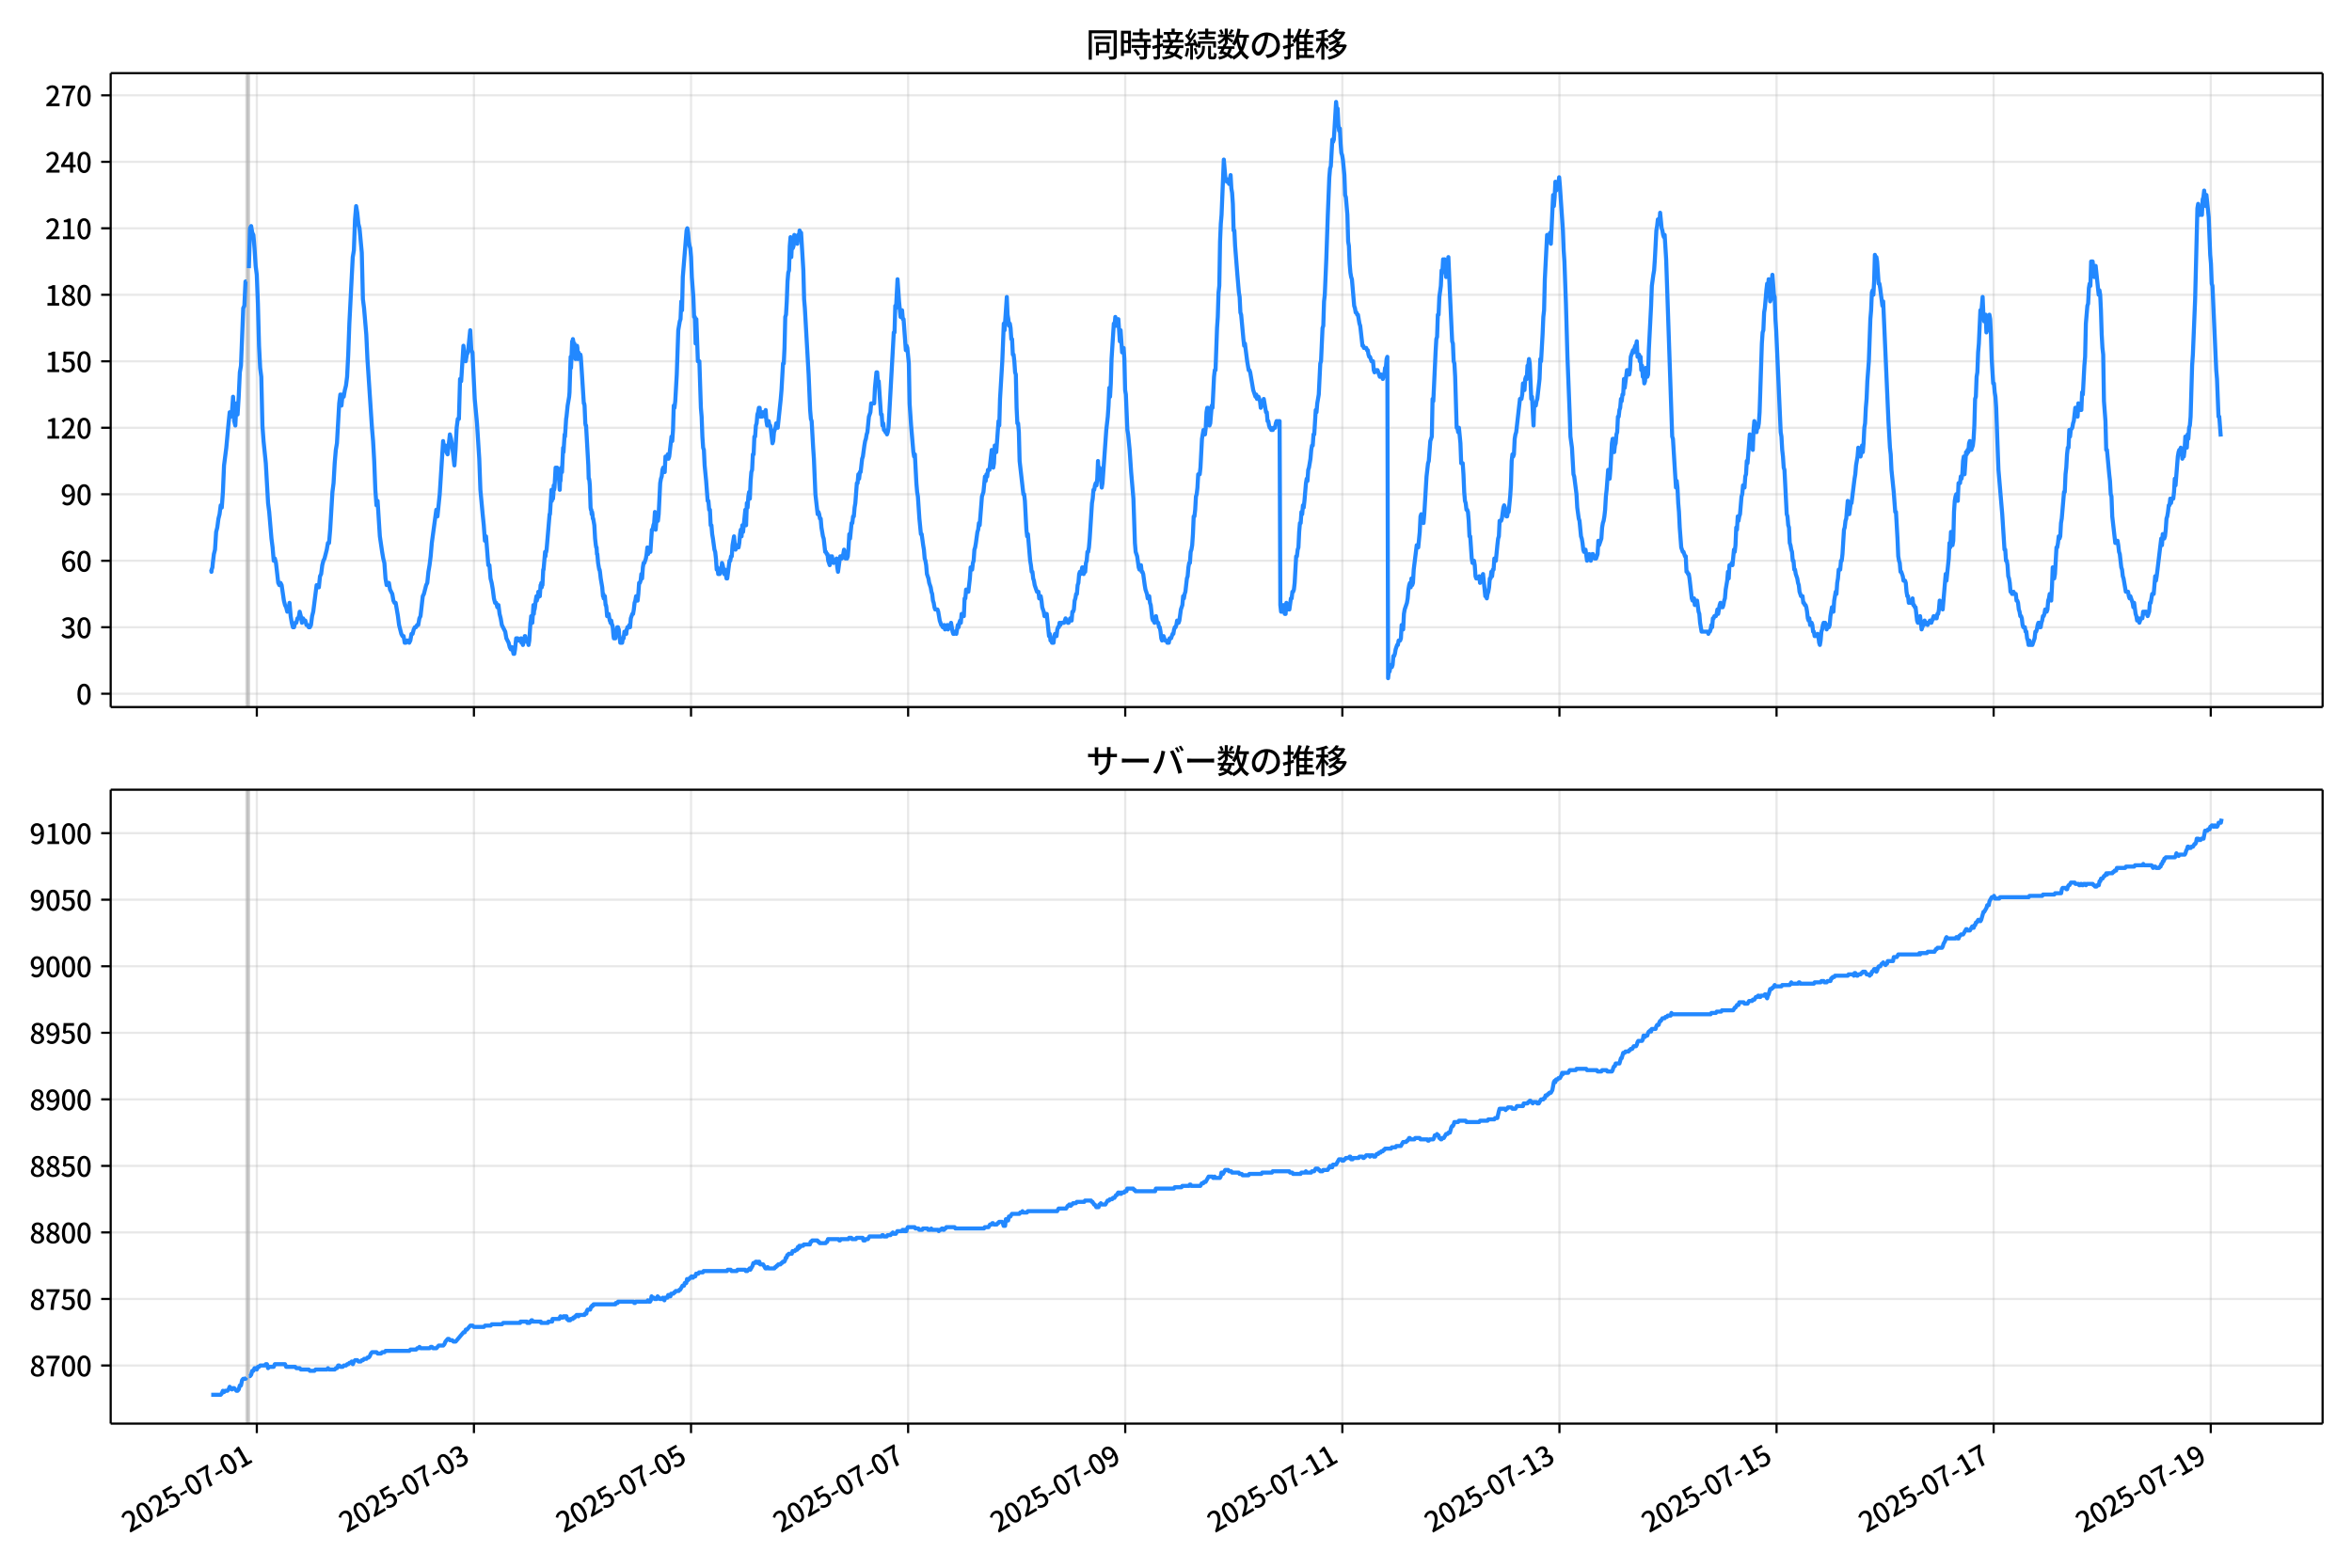 <!DOCTYPE svg  PUBLIC '-//W3C//DTD SVG 1.1//EN'  'http://www.w3.org/Graphics/SVG/1.1/DTD/svg11.dtd'>
<svg version="1.1" viewBox="0 0 864 576" xmlns="http://www.w3.org/2000/svg" xmlns:xlink="http://www.w3.org/1999/xlink">
 <defs>
  <style type="text/css">*{stroke-linejoin: round; stroke-linecap: butt}</style>
 </defs>
 <g id="aa">
  <g id="ab">
   <path d="m0 576h864v-576h-864z" fill="#fff"/>
  </g>
  <g id="ac">
   <g id="ad">
    <path d="m40.66 259.78h812.54v-232.9h-812.54z" fill="#fff"/>
   </g>
   <g id="ae">
    <path d="m90.605 259.78h.831v-232.9h-.831z" clip-path="url(#c)" fill="#808080" opacity=".3" stroke="#808080"/>
   </g>
   <g id="af">
    <g id="ag">
     <g id="ah">
      <path d="m94.343 259.78v-232.9" clip-path="url(#c)" fill="none" stroke="#b0b0b0" stroke-linecap="square" stroke-opacity=".3" stroke-width=".8"/>
     </g>
     <g id="ai">
      <defs>
       <path id="e" d="m0 0v3.5" stroke="#000" stroke-width=".8"/>
      </defs>
      <use x="94.343" y="259.778" stroke="#000000" stroke-width=".8" xlink:href="#e"/>
     </g>
    </g>
    <g id="aj">
     <g id="ak">
      <path d="m174.1 259.78v-232.9" clip-path="url(#c)" fill="none" stroke="#b0b0b0" stroke-linecap="square" stroke-opacity=".3" stroke-width=".8"/>
     </g>
     <g id="al">
      <use x="174.095" y="259.778" stroke="#000000" stroke-width=".8" xlink:href="#e"/>
     </g>
    </g>
    <g id="am">
     <g id="an">
      <path d="m253.85 259.78v-232.9" clip-path="url(#c)" fill="none" stroke="#b0b0b0" stroke-linecap="square" stroke-opacity=".3" stroke-width=".8"/>
     </g>
     <g id="ao">
      <use x="253.847" y="259.778" stroke="#000000" stroke-width=".8" xlink:href="#e"/>
     </g>
    </g>
    <g id="ap">
     <g id="aq">
      <path d="m333.6 259.78v-232.9" clip-path="url(#c)" fill="none" stroke="#b0b0b0" stroke-linecap="square" stroke-opacity=".3" stroke-width=".8"/>
     </g>
     <g id="ar">
      <use x="333.6" y="259.778" stroke="#000000" stroke-width=".8" xlink:href="#e"/>
     </g>
    </g>
    <g id="as">
     <g id="at">
      <path d="m413.35 259.78v-232.9" clip-path="url(#c)" fill="none" stroke="#b0b0b0" stroke-linecap="square" stroke-opacity=".3" stroke-width=".8"/>
     </g>
     <g id="au">
      <use x="413.352" y="259.778" stroke="#000000" stroke-width=".8" xlink:href="#e"/>
     </g>
    </g>
    <g id="av">
     <g id="aw">
      <path d="m493.1 259.78v-232.9" clip-path="url(#c)" fill="none" stroke="#b0b0b0" stroke-linecap="square" stroke-opacity=".3" stroke-width=".8"/>
     </g>
     <g id="ax">
      <use x="493.104" y="259.778" stroke="#000000" stroke-width=".8" xlink:href="#e"/>
     </g>
    </g>
    <g id="ay">
     <g id="az">
      <path d="m572.86 259.78v-232.9" clip-path="url(#c)" fill="none" stroke="#b0b0b0" stroke-linecap="square" stroke-opacity=".3" stroke-width=".8"/>
     </g>
     <g id="ba">
      <use x="572.856" y="259.778" stroke="#000000" stroke-width=".8" xlink:href="#e"/>
     </g>
    </g>
    <g id="bb">
     <g id="bc">
      <path d="m652.61 259.78v-232.9" clip-path="url(#c)" fill="none" stroke="#b0b0b0" stroke-linecap="square" stroke-opacity=".3" stroke-width=".8"/>
     </g>
     <g id="bd">
      <use x="652.608" y="259.778" stroke="#000000" stroke-width=".8" xlink:href="#e"/>
     </g>
    </g>
    <g id="be">
     <g id="bf">
      <path d="m732.36 259.78v-232.9" clip-path="url(#c)" fill="none" stroke="#b0b0b0" stroke-linecap="square" stroke-opacity=".3" stroke-width=".8"/>
     </g>
     <g id="bg">
      <use x="732.36" y="259.778" stroke="#000000" stroke-width=".8" xlink:href="#e"/>
     </g>
    </g>
    <g id="bh">
     <g id="bi">
      <path d="m812.11 259.78v-232.9" clip-path="url(#c)" fill="none" stroke="#b0b0b0" stroke-linecap="square" stroke-opacity=".3" stroke-width=".8"/>
     </g>
     <g id="bj">
      <use x="812.113" y="259.778" stroke="#000000" stroke-width=".8" xlink:href="#e"/>
     </g>
    </g>
   </g>
   <g id="bk">
    <g id="bl">
     <g id="bm">
      <path d="m40.66 254.89h812.54" clip-path="url(#c)" fill="none" stroke="#b0b0b0" stroke-linecap="square" stroke-opacity=".3" stroke-width=".8"/>
     </g>
     <g id="bn">
      <defs>
       <path id="g" d="m0 0h-3.5" stroke="#000" stroke-width=".8"/>
      </defs>
      <use x="40.66" y="254.892" stroke="#000000" stroke-width=".8" xlink:href="#g"/>
     </g>
     <g id="bo">
      <!-- 0 -->
      <g transform="translate(27.96 258.88) scale(.1 -.1)">
       <defs>
        <path id="a" transform="scale(.016)" d="m1830-90q-460 0-806 275-346 276-535 823-188 547-188 1366 0 820 188 1357 189 538 535 803 346 266 806 266 461 0 800-269 340-269 528-803 189-534 189-1354 0-819-189-1366-188-547-528-823-339-275-800-275zm0 589q237 0 422 185 186 186 288 599 103 413 103 1091 0 679-103 1082-102 403-288 582-185 180-422 180-236 0-422-180-186-179-292-582-105-403-105-1082 0-678 105-1091 106-413 292-599 186-185 422-185z"/>
       </defs>
       <use xlink:href="#a"/>
      </g>
     </g>
    </g>
    <g id="bp">
     <g id="bq">
      <path d="m40.66 230.46h812.54" clip-path="url(#c)" fill="none" stroke="#b0b0b0" stroke-linecap="square" stroke-opacity=".3" stroke-width=".8"/>
     </g>
     <g id="br">
      <use x="40.66" y="230.462" stroke="#000000" stroke-width=".8" xlink:href="#g"/>
     </g>
     <g id="bs">
      <!-- 30 -->
      <g transform="translate(22.26 234.45) scale(.1 -.1)">
       <defs>
        <path id="m" transform="scale(.016)" d="m1715-90q-371 0-656 90t-503 240q-217 150-377 323l359 474q211-205 479-359 269-153 634-153 269 0 467 92 199 93 311 266t112 423q0 256-125 451t-429 300q-304 106-835 106v551q467 0 732 105 266 106 384 291 119 186 119 423 0 307-192 489-192 183-531 183-269 0-503-119-233-118-438-316l-384 460q282 256 614 413 333 157 737 157 422 0 748-144 327-144 512-413 186-269 186-659 0-403-221-685-221-281-592-422v-26q269-70 490-227t349-400 128-557q0-422-215-726-214-304-573-468-358-163-787-163z"/>
       </defs>
       <use xlink:href="#m"/>
       <use transform="translate(57)" xlink:href="#a"/>
      </g>
     </g>
    </g>
    <g id="bt">
     <g id="bu">
      <path d="m40.66 206.03h812.54" clip-path="url(#c)" fill="none" stroke="#b0b0b0" stroke-linecap="square" stroke-opacity=".3" stroke-width=".8"/>
     </g>
     <g id="bv">
      <use x="40.66" y="206.032" stroke="#000000" stroke-width=".8" xlink:href="#g"/>
     </g>
     <g id="bw">
      <!-- 60 -->
      <g transform="translate(22.26 210.02) scale(.1 -.1)">
       <defs>
        <path id="w" transform="scale(.016)" d="m1971-90q-339 0-634 144-294 144-518 435-224 292-352 733-128 442-128 1044 0 678 147 1161 148 483 397 784 250 301 570 445t665 144q397 0 688-147 292-147 490-359l-403-448q-128 154-327 253-198 99-409 99-307 0-567-182-259-182-413-605-153-422-153-1145 0-608 115-1002t326-589q212-195 493-195 212 0 375 121 163 122 259 343t96 522q0 300-90 511-89 212-259 320-169 109-419 109-211 0-451-134t-458-461l-25 538q134 192 313 323t374 201q196 71 375 71 397 0 694-163 298-163 467-490 170-326 170-825 0-468-195-817-195-348-512-544-317-195-701-195z"/>
       </defs>
       <use xlink:href="#w"/>
       <use transform="translate(57)" xlink:href="#a"/>
      </g>
     </g>
    </g>
    <g id="bx">
     <g id="by">
      <path d="m40.66 181.6h812.54" clip-path="url(#c)" fill="none" stroke="#b0b0b0" stroke-linecap="square" stroke-opacity=".3" stroke-width=".8"/>
     </g>
     <g id="bz">
      <use x="40.66" y="181.602" stroke="#000000" stroke-width=".8" xlink:href="#g"/>
     </g>
     <g id="ca">
      <!-- 90 -->
      <g transform="translate(22.26 185.59) scale(.1 -.1)">
       <defs>
        <path id="l" transform="scale(.016)" d="m1562-90q-410 0-708 150-297 151-502 356l403 461q141-160 346-256t422-96q224 0 425 102 202 103 352 333 151 230 237 614 87 384 87 941 0 589-115 970t-323 563-496 182q-205 0-372-118-166-118-262-336t-96-525q0-301 86-512 87-211 259-323 173-112 417-112 224 0 460 141 237 141 448 461l32-544q-134-180-313-314t-371-208-384-74q-391 0-689 166-297 167-467 496-169 330-169 823 0 467 195 816t515 541 698 192q339 0 636-138 298-137 519-419 221-281 349-710t128-1018q0-691-141-1187t-391-807q-249-310-563-461-313-150-652-150z"/>
       </defs>
       <use xlink:href="#l"/>
       <use transform="translate(57)" xlink:href="#a"/>
      </g>
     </g>
    </g>
    <g id="cb">
     <g id="cc">
      <path d="m40.66 157.17h812.54" clip-path="url(#c)" fill="none" stroke="#b0b0b0" stroke-linecap="square" stroke-opacity=".3" stroke-width=".8"/>
     </g>
     <g id="cd">
      <use x="40.66" y="157.172" stroke="#000000" stroke-width=".8" xlink:href="#g"/>
     </g>
     <g id="ce">
      <!-- 120 -->
      <g transform="translate(16.56 161.16) scale(.1 -.1)">
       <defs>
        <path id="j" transform="scale(.016)" d="m544 0v608h1037v3277h-845v467q333 58 579 147 247 90 451 218h557v-4109h915v-608h-2694z"/>
        <path id="b" transform="scale(.016)" d="m282 0v429q697 621 1164 1136 468 515 701 956 234 442 234 826 0 256-87 451-86 196-262 301-176 106-445 106-275 0-506-151-230-150-422-368l-416 410q301 333 637 518 336 186 803 186 429 0 749-176t496-493 176-745q0-455-224-919t-615-935q-390-470-889-950 186 20 394 36t374 16h1184v-634h-3046z"/>
       </defs>
       <use xlink:href="#j"/>
       <use transform="translate(57)" xlink:href="#b"/>
       <use transform="translate(114)" xlink:href="#a"/>
      </g>
     </g>
    </g>
    <g id="cf">
     <g id="cg">
      <path d="m40.66 132.74h812.54" clip-path="url(#c)" fill="none" stroke="#b0b0b0" stroke-linecap="square" stroke-opacity=".3" stroke-width=".8"/>
     </g>
     <g id="ch">
      <use x="40.66" y="132.743" stroke="#000000" stroke-width=".8" xlink:href="#g"/>
     </g>
     <g id="ci">
      <!-- 150 -->
      <g transform="translate(16.56 136.73) scale(.1 -.1)">
       <defs>
        <path id="h" transform="scale(.016)" d="m1715-90q-365 0-653 90t-506 237q-217 147-383 307l352 480q134-134 294-246t361-183q202-70 452-70 262 0 473 118 212 119 333 346 122 227 122 541 0 460-247 716-246 256-649 256-224 0-384-64t-365-198l-365 237 141 2240h2387v-627h-1747l-109-1204q154 77 307 118 154 42 340 42 397 0 723-160t518-490q192-329 192-847 0-519-224-887t-586-560q-361-192-777-192z"/>
       </defs>
       <use xlink:href="#j"/>
       <use transform="translate(57)" xlink:href="#h"/>
       <use transform="translate(114)" xlink:href="#a"/>
      </g>
     </g>
    </g>
    <g id="cj">
     <g id="ck">
      <path d="m40.66 108.31h812.54" clip-path="url(#c)" fill="none" stroke="#b0b0b0" stroke-linecap="square" stroke-opacity=".3" stroke-width=".8"/>
     </g>
     <g id="cl">
      <use x="40.66" y="108.313" stroke="#000000" stroke-width=".8" xlink:href="#g"/>
     </g>
     <g id="cm">
      <!-- 180 -->
      <g transform="translate(16.56 112.3) scale(.1 -.1)">
       <defs>
        <path id="k" transform="scale(.016)" d="m1830-90q-441 0-787 163-345 164-547 448-202 285-202 650 0 314 122 557t314 419 403 291v32q-256 186-442 458-185 272-185 643 0 365 176 640t480 425q304 151 694 151 410 0 704-160t457-439q164-278 164-649 0-237-96-448t-234-381q-137-169-291-278v-32q218-115 397-285 179-169 288-406t109-557q0-346-189-628-189-281-532-448-342-166-803-166zm314 2708q205 198 310 419 106 221 106 464 0 211-83 384t-247 272q-163 99-393 99-288 0-480-183-192-182-192-502 0-256 134-429 135-172 359-294t486-230zm-294-2170q236 0 418 89 183 90 285 253 103 164 103 388 0 211-90 367-89 157-246 272-157 116-368 215t-454 195q-244-173-398-426-153-252-153-553 0-237 118-416 119-179 324-282 205-102 461-102z"/>
       </defs>
       <use xlink:href="#j"/>
       <use transform="translate(57)" xlink:href="#k"/>
       <use transform="translate(114)" xlink:href="#a"/>
      </g>
     </g>
    </g>
    <g id="cn">
     <g id="co">
      <path d="m40.66 83.883h812.54" clip-path="url(#c)" fill="none" stroke="#b0b0b0" stroke-linecap="square" stroke-opacity=".3" stroke-width=".8"/>
     </g>
     <g id="cp">
      <use x="40.66" y="83.883" stroke="#000000" stroke-width=".8" xlink:href="#g"/>
     </g>
     <g id="cq">
      <!-- 210 -->
      <g transform="translate(16.56 87.868) scale(.1 -.1)">
       <use xlink:href="#b"/>
       <use transform="translate(57)" xlink:href="#j"/>
       <use transform="translate(114)" xlink:href="#a"/>
      </g>
     </g>
    </g>
    <g id="cr">
     <g id="cs">
      <path d="m40.66 59.453h812.54" clip-path="url(#c)" fill="none" stroke="#b0b0b0" stroke-linecap="square" stroke-opacity=".3" stroke-width=".8"/>
     </g>
     <g id="ct">
      <use x="40.66" y="59.453" stroke="#000000" stroke-width=".8" xlink:href="#g"/>
     </g>
     <g id="cu">
      <!-- 240 -->
      <g transform="translate(16.56 63.438) scale(.1 -.1)">
       <defs>
        <path id="x" transform="scale(.016)" d="m2170 0v3072q0 192 12 457 13 266 20 458h-26q-90-179-183-365-92-185-195-364l-921-1415h2579v-576h-3328v493l1875 2957h858v-4717h-691z"/>
       </defs>
       <use xlink:href="#b"/>
       <use transform="translate(57)" xlink:href="#x"/>
       <use transform="translate(114)" xlink:href="#a"/>
      </g>
     </g>
    </g>
    <g id="cv">
     <g id="cw">
      <path d="m40.66 35.023h812.54" clip-path="url(#c)" fill="none" stroke="#b0b0b0" stroke-linecap="square" stroke-opacity=".3" stroke-width=".8"/>
     </g>
     <g id="cx">
      <use x="40.66" y="35.023" stroke="#000000" stroke-width=".8" xlink:href="#g"/>
     </g>
     <g id="cy">
      <!-- 270 -->
      <g transform="translate(16.56 39.008) scale(.1 -.1)">
       <defs>
        <path id="i" transform="scale(.016)" d="m1235 0q32 646 109 1187t224 1024 384 941 576 938h-2208v627h3027v-455q-409-512-665-989-256-476-397-969t-205-1053-90-1251h-755z"/>
       </defs>
       <use xlink:href="#b"/>
       <use transform="translate(57)" xlink:href="#i"/>
       <use transform="translate(114)" xlink:href="#a"/>
      </g>
     </g>
    </g>
   </g>
   <g id="cz">
    <path d="m77.594 209.29.079.814.07-.814.288-.814.147-1.629.392-3.257.414-1.629.417-6.515.414-1.629.431-3.257.414-1.629.416-3.257.391.814.415-5.7.415-9.772.831-6.515.831-8.958.415-4.072.415 1.629.415-1.629.415-5.7.415 8.958.415 1.629.415-8.143.415 4.072.415-6.515.415-8.958.415-2.443.831-21.173.415-.814.415-8.958h.415m.831-4.886.415-14.658.415-.814.415 2.443.415.814.415 4.886.415 6.515.415 3.257.415 10.586.415 15.472.415 8.143.415 3.257.415 17.915.415 5.7.831 8.143.831 14.658.415 3.257.831 9.772.415 3.257.415 4.886.415-.814.415 1.629.831 7.329.415.814.415-.814.415.814.831 5.7.415 1.629.415.814.415 1.629.415-.814.415-2.443.415 4.886.415 2.443.415 1.629h.415l.415-1.629h.415l.415-1.629h.415l.415-2.443.415 1.629.415 2.443.415-1.629.415.814h.415l.415 1.629h.415l.415.814h.415l.415-.814.415-3.257.415-1.629 1.246-9.772.415.814h.415l.415-4.072.415-.814.415-3.257.415-1.629.415-.814.831-3.257.415-2.443h.415l.415-4.886.831-13.844.415-3.257.415-7.329.415-4.886.415-2.443.831-14.658.415-3.257.415 4.072.415-4.072.415.814.415-2.443.415-1.629.415-3.257.415-8.143.415-11.401 1.246-24.43.415-2.443.415-11.401.415-4.886.415 2.443.415 4.072.415 1.629.831 8.958.415 17.101.415 3.257.831 9.772.415 8.958 1.661 25.244.415 4.886.415 7.329.415 10.586.415 5.7.415-1.629.831 13.029.831 5.7.415 2.443.415 1.629.415 5.7.415 2.443.415-.814h.415l.415 2.443.831 1.629.415 2.443.415.814h.415l.831 4.886.415 3.257.831 3.257.415.814h.415l.415 2.443h.415l.415-.814h.415l.415.814.415-.814.415-2.443h.415l.415-1.629.415-.814h.415l.415-.814h.415l.415-2.443.415-.814.831-7.329.415-.814.831-3.257.415-.814.415-4.072.415-2.443.415-3.257.415-4.886 1.661-12.215.415 2.443.831-8.143 1.246-19.544.415 3.257.415-1.629.415 2.443.415.814.831-7.329.415 1.629.415 2.443.831 7.329.415-5.7.415-8.143.415-3.257h.415l.415-14.658.415.814.831-13.029.415 4.072.415 1.629.415-2.443.415-.814.831-8.143.415 7.329.415.814.831 17.101.831 8.958.831 13.029.415 11.401.831 8.958.415 4.072.415 5.7.415-1.629.831 10.586h.415l.415 4.886.415 1.629.415 2.443.415 3.257.415 1.629h.415l.415 1.629.415-.814.415 3.257.415 1.629.415 2.443 1.246 2.443.415 2.443.831 1.629.415 1.629.415.814.415-.814.554 2.443h.277l.277-1.629.415-4.072h.277l.138.814.138-.814.138.814h.969l.138-.814.138 1.629h.138l.138-.814.277 1.629.138-.814h.138l.138-1.629.138.814.138-1.629h.138l.277 1.629h.554l.138.814h.138l.138.814.277-1.629.415-6.515.138-.814.138-1.629h.277l.138 2.443.415-6.515.138 3.257.138-1.629h.138l.138-.814.277-2.443.277-1.629.138 1.629.138-.814h.138l.138-.814.138-1.629h.277l.138 1.629h.138l.277-4.072h.138l.138-.814.138 1.629.138-1.629.138.814.277-5.7h.138l.554-6.515.138 1.629.138-1.629h.138l.138-.814 1.108-13.029h.138l.554-8.958.138 4.072.138-2.443h.138l.138 1.629.138-1.629.138-3.257.138 1.629.138-.814.415-7.329.277 1.629.138-1.629h.138l.138.814.138 2.443h.138l.138.814h.138l.277 4.072.138-4.072.138.814.277-4.886.277 1.629.415-8.958.138 1.629.415-6.515.138.814.415-6.515.138-.814.415-4.072.554-3.257.138-1.629.277-8.958.138-4.072.138 4.072.415-9.772.138.814.138-1.629.415 2.443.138-.814.415 5.7.138-4.886.277 2.443.138-2.443.138.814.138 4.072.277-2.443.138.814h.554l.138.814.277 4.072.831 13.029h.138l.138.814.277 6.515.138.814h.138l.831 14.658.138 4.886h.138l.138.814.138 1.629.277 8.143.138.814h.138l.138 1.629.138-.814.138.814.138 1.629h.138l.415 2.443.277 4.886.277 2.443.138.814h.138l.138 2.443h.138l.277 3.257.415 2.443h.138l.138.814.277 2.443.554 3.257.277 3.257.138-.814.138 1.629.138-.814h.277l.277 3.257h.138l.138.814.277 3.257h.277l.138-.814h.138l.415 2.443h.138l.138.814.138-.814h.138l.277 1.629h.138l.138.814.277 3.257.138.814h.277l.138-.814.138.814.277-2.443h.138l.277-1.629.138.814.138-.814.138.814h.138l.138 2.443h.138l.277 2.443h.692l.277-1.629h.277l.277-2.443h.277l.138.814h.277l.138-1.629h.138l.138-.814h.415l.277-.814.277.814.277-3.257.554-1.629h.277l.277-1.629.277-2.443.277-.814.277-1.629.554 1.629.277-2.443.277-4.072h.277l.277-.814.277-2.443.277 1.629.277-4.072.277-1.629h.277l.554-1.629.277-1.629.277-2.443.277 2.443.277-1.629.277.814h.277l.554-8.143h.277l.277-1.629.277-.814.277-4.072.277 6.515.277-3.257h.554l.277-2.443.554-11.401.277-1.629.277-.814.277-2.443.277-.814.554 1.629.277-5.7.277.814h.277l.277-1.629.277 1.629.277-.814.831-7.329.277 1.629.277-4.072.277-8.958.277.814.277-2.443.554-9.772.554-16.287.554-3.257.277-.814.277-6.515.277 3.257.277-12.215 1.385-17.101.277-.814.277 1.629.277 3.257.277 1.629.277.814.277 3.257.277 7.329.554 7.329.277 7.329h.277l.277 9.772.277-8.958.554 15.472h.554l.554 17.101.277 3.257.277 7.329.277 4.072.277.814.277 5.7.554 5.7.554 7.329h.277l.277 3.257h.277l.277 5.7h.277l.277 3.257.277 1.629.554 4.072.277.814.277 2.443.277 4.072.277-.814.277 2.443h.554l.277-.814h.277l.277-3.257.277.814.554 3.257.277-1.629.554 3.257h.277l.831-6.515h.277l.277-1.629h.277l.277-4.072.554-3.257.277 3.257.277 1.629.554-1.629h.277l.277.814.277-1.629.277-3.257.277-1.629.277 2.443.277-4.072.277 2.443.831-8.143.277 5.7.277-8.143.277 1.629.277-4.072.277-1.629.277 2.443.277-6.515.277-3.257.277-.814.277-5.7h.277l.277-6.515h.277l.277-4.072.277-.814.277-3.257.277-.814.277-1.629h.277l.277 3.257.277-1.629.277 1.629.277-1.629h.554l.277 1.629.277-2.443.277 4.072.277 1.629h.277l.277-1.629.277 1.629h.277l.277 1.629.554 4.886.277-.814.277-3.257.554-1.629.277-1.629.554 1.629 1.108-10.586.277-3.257.554-9.772h.277l.277-5.7.277-11.401.277-.814.277-4.886.277-7.329.277-3.257.277-.814.277-8.958.277-3.257.277 7.329.277-5.7.277 2.443.277-.814.277-4.072.277 2.443.554-1.629.277 2.443.277-3.257.277 1.629.277-3.257.277.814h.277l.831 13.844.277 10.586.277 3.257 1.385 24.43.554 13.029.277 3.257.277.814.554 9.772.277 4.072.554 13.029.831 7.329.277-.814.277.814.277 1.629h.277l.277 3.257.554 3.257.277.814.554 4.886h.277l.277.814h.277l.277 2.443.554 1.629.277-3.257.277.814.277-.814.277 1.629.277.814.277-.814h.554l.277-.814.277 3.257.277 1.629.554-4.072.277-1.629h.277l.277.814.554-1.629.277-1.629.554 3.257.277-1.629.277 1.629.277-.814.277-3.257.277-4.886.277 1.629.554-5.7h.277l.277-2.443h.277l.277-3.257.277-1.629.554-7.329h.277l.277-3.257.277 1.629.277-2.443h.277l.554-4.886.277-.814.554-4.072.277-1.629.277-.814.277-1.629.277-.814.554-5.7.554-1.629.277-3.257h1.108l.277-5.7.554-5.7h.277l.277 4.072.277-.814.831 12.215h.277l.277 4.072.277-.814.277 2.443h.277l.277.814h.277l.277.814.277-.814.277-1.629 1.938-35.016h.277l.277-9.772.277.814.554-10.586.554 8.143.554 5.7.277-.814.277-1.629.277 3.257h.277l.831 11.401.277-1.629.277.814.554 5.7.277 14.658.554 8.143.831 9.772.277 1.629.277-.814.554 10.586.277 3.257.277 1.629.554 8.143.554 5.7h.277l.554 4.072.277 1.629.277 3.257.277.814.277 1.629.277 3.257.554 1.629.277 1.629.554 1.629.277 1.629.277.814.277 2.443.277.814.277 1.629.277.814h.831l.277.814.554 3.257.554 1.629h.277l.277.814h.277l.277-.814.277 1.629.277-.814h.277l.277-.814.277 1.629.554-1.629.277.814.277-1.629.554 3.257.277.814h.277l.277-.814h.277l.277.814.554-3.257.277.814.277-1.629.277-.814.277.814.277-3.257.277.814h.554l.277-6.515h.277l.277-3.257.277.814h.554l.554-4.886.277-4.072h.277l.277.814.277-2.443.277-.814.277-4.072.277-.814.277-1.629.554-4.072.277-.814.277-2.443.277.814.831-10.586.554-1.629.554-5.7.277 1.629.277-2.443.277.814.277-2.443h.554l.831-7.329.277 2.443.277 4.072.277-1.629.277-6.515.277 2.443h.277l.831-11.401.277 1.629.277-9.772.831-13.844.554-13.844.277 2.443.831-12.215.277 6.515.277 1.629.277 2.443.277-.814.277 1.629.277 4.072h.277l.277 5.7h.277l.277 2.443.277 4.072.277.814.277 12.215.277 5.7h.277l.277 3.257.277 10.586 1.385 12.215h.277l.277 2.443.554 10.586.277 2.443.277-.814.831 9.772.277 1.629.277 2.443h.277l.277 2.443.277.814.277 1.629.831 2.443h.554l.277 2.443.277-.814h.277l.277 1.629.277 2.443.554 1.629.277 1.629h.277l.277-.814h.277l.831 8.143.277-.814.277 2.443h.277l.277.814h.554l.277-2.443.277-.814.277.814h.277l.277-2.443.277-.814h.277l.277-1.629.277.814.277-.814h1.108l.554-1.629.277.814h.277l.277.814h.277l.554-1.629h.277l.277.814.277-3.257h.277l.277-.814.277-3.257.277-.814.277-1.629h.277l.277-3.257.277-.814.277-3.257.277-.814.277.814.277-.814.277-1.629h.277l.277 2.443.277-1.629.277.814.277-3.257.277-.814.277-3.257h.277l.277-1.629.277-3.257.831-13.029.277-1.629.277-3.257h.277l.277-1.629.277-.814.277.814.277-2.443.277-6.515.277 4.886.277-2.443.277 1.629.554 5.7.277-1.629 1.385-19.544.554-4.886.277-4.072.277-6.515.277 3.257.277-4.886.277-8.958.831-13.029.277.814.277-3.257.277 3.257.277-2.443.277.814.277-.814.554 8.143.277-4.072.554 8.143.277-1.629h.277l.277 4.072.277 11.401.277 1.629.554 13.029.277 1.629.554 5.7.554 8.143.831 9.772.554 16.287.277 3.257.554 1.629.554 4.072.277.814h.277l.277-1.629.277 2.443h.277l.277.814.554 4.072.277 1.629.554 1.629.277 1.629h.277l.277-.814.277 2.443.277.814.554 4.886.277.814.277-.814.277 1.629.277-1.629.277-.814.277 1.629.277.814h.277l.277 1.629h.277l.277 1.629.277 2.443.277.814.554-1.629.554 1.629h.554l.277.814h.554l.277-1.629h.554l.554-1.629h.277l.277-1.629.277-.814h.277l.277-.814.277-1.629h.277l.277.814.277-.814.554-4.072.554-1.629.277-3.257.277.814.277-1.629.277-.814.554-4.886.277-.814.277-3.257.277-1.629h.277l.277-4.072.277-.814.277-1.629.277-4.072.277-6.515h.277l.277-2.443.277-4.886.277-.814.277-2.443.277-4.886h.554l.277-2.443.554-10.586.554-3.257h.277l.277 1.629.277-2.443.277-5.7.277-1.629h.277l.554 6.515.277-.814.554-6.515.277.814.554-11.401.277-2.443h.277l.554-15.472.277-4.072.277-8.958.277-2.443.277-16.287.277-6.515.277-3.257.831-20.358.554 6.515.554 1.629.277-.814h.277l.277 1.629.554-3.257.277 4.886.277 1.629.277 4.072.277 9.772h.277l.277 5.7.831 10.586.554 6.515.277 1.629.277 5.7.277.814.831 8.958.277 2.443.277-.814.831 6.515.554 3.257h.277l.277.814 1.108 6.515.831 2.443.277-.814.277 1.629.277-.814h.277l.554 1.629.277 2.443.277-1.629.277.814.277-.814.277-1.629.831 4.886h.277l.277 3.257h.277l.277 1.629.277.814h.277l.277.814h.554l.277-.814h.554l.277-1.629.277-.814h.277l.277.814.277-.814h.277l.277 67.589.277 2.443h.277l.277-1.629.277-.814.277 2.443.277.814h.277l.277-4.072.277.814.277 1.629.277-.814.277.814.554-4.072h.277l.277-2.443h.277l.277-.814.277-2.443.554-9.772h.277l.277-2.443.277-.814.277-5.7.277-3.257h.277l.277-4.072.277.814.277-3.257.277.814.277-2.443.554-6.515.277-1.629.277.814.277-4.072.277-.814.554-3.257.277-3.257.277-1.629h.277l.277-4.072h.277l.554-8.958.277.814.277-3.257.554-3.257.554-11.401.277-.814.554-12.215.277-.814.277-8.958.277-2.443.554-13.029.554-16.287.554-13.844.277-3.257.277-.814.554-9.772.277.814.277-.814.831-13.844.277 3.257.277-.814.277 5.7.277 2.443.277-.814.277 5.7.277 3.257.277.814.277 1.629.554 5.7.277 7.329.277.814.554 6.515.277 9.772.277 1.629.277 6.515.277 3.257.277 1.629.277.814.554 6.515.277 3.257.277.814.277 1.629h.277l.277.814h.277l.554 3.257.277.814.831 7.329h.277l.277.814h.831l.277.814h.277l.277 1.629.277.814h.277l.554 1.629h.554l.277 3.257.277.814.277-.814h.831l.831 2.443.277-.814h.277l.554 1.629.554-1.629.277-2.443h.277l.277-3.257.277-.814.277 118.08.277-2.443h.277l.277-1.629.277-.814.277.814.277-.814.277-3.257h.277l.277-.814.277-1.629.554-1.629h.277l.277-1.629h.554l.277-.814.277-4.886h.277l.277 1.629.277-5.7.277-1.629.831-2.443.277-1.629.277-3.257.277-1.629.277-.814.277 1.629.277-3.257.277 2.443.277-.814.277-4.886 1.108-8.958h.277l.277.814.554-5.7.277-5.7.277-.814.277 2.443.277-.814.277 1.629.277-3.257.831-13.844.554-4.886.277-.814.554-7.329.554-1.629.277-13.844.277.814.831-17.915.277-4.886.277-.814.277-8.143h.277l.277-6.515.554-4.072.277-5.7.277.814.277-4.886.277.814.277-.814.554 6.515.277-4.072h.277l.277-3.257.554 13.029.831 17.915.277.814.277 6.515.277.814.277 4.886.554 18.73h.277l.277 1.629.277-1.629.554 5.7.277 7.329h.554l.277 4.072.277 6.515.277 3.257.277.814.277 2.443h.277l.277.814.277 3.257.277 5.7h.277l.554 8.143.277 1.629h.277l.277-.814.277 1.629.277 4.072.277.814h.831l.277-.814.277 2.443.277-.814h.277l.277-1.629.277-.814.831 8.143h.277l.277.814.277-1.629.277-.814.277-1.629.277-3.257h.277l.277-2.443.277 1.629.277-2.443h.277l.277-4.072.277.814h.277l.554-5.7.277-2.443.277-.814.277-5.7h.554l.277-.814.554-4.072.277-.814.277.814.277 2.443.277.814h.277l.277-1.629h.277l.554-5.7.277-4.072.277-8.958.277-2.443.277.814.277-.814.277-5.7.277-1.629.277-.814 1.385-12.215h.554l.277-1.629.277-4.072.277 1.629.277.814.277-4.072.277-.814.277.814.277-4.886h.277l.277-2.443.277 1.629.554 13.029.277-.814.554 10.586.277-8.143.277.814h.277l.277-1.629.277-.814.831-7.329.277-7.329.277.814.554-9.772.277-6.515.277-2.443.277-11.401.831-16.287h.277l.277 1.629.277-.814.277-1.629.277 4.072.831-17.915.277 4.072.277-3.257.277-5.7.277 3.257.831-2.443.277-2.443.277 3.257.554 8.143.554 8.143.277 7.329.277 4.072.554 15.472.554 19.544.831 21.173.277 8.143.554 4.072.554 9.772.277.814.831 6.515.277 4.886.554 4.072.277.814.554 5.7.277.814.277 1.629.277 2.443.277.814h.277l.277-.814.554 4.072.831-2.443.277 1.629.277.814.277-1.629.277-.814h.277l.554 1.629h.554l.554-1.629.277-4.886.277 1.629.831-2.443.277-4.072.277-1.629.277-.814.277-1.629.277-2.443.277-4.886.277-2.443.554-7.329.277 2.443.277.814.277-3.257.554-9.772.277-1.629h.277l.277 4.886.277-2.443.277-.814.277-3.257.277-.814.277-5.7h.277l.277-2.443.277-.814.277-3.257.277.814.277-2.443h.277l.277-5.7.277 3.257.831-6.515h.277l.277 1.629h.277l.277-1.629.277-4.886.831-2.443.277.814.277-1.629.277-.814h.277l.277-1.629.277 5.7.277-.814h.277l.277 2.443.277-1.629.277 4.886.277-1.629.277 4.072.277-.814.277 3.257.277-.814.277-4.886.277 3.257h.277l.277-.814.277-8.958.831-16.287.277-7.329.554-4.072.277-1.629.277-4.072.554-10.586.277-1.629.277-2.443h.277l.277 1.629.277-4.072.554 5.7.277.814.277 1.629.277.814.277-.814.554 8.958 2.215 65.146.277.814 1.108 17.915.277-2.443.277 2.443.277 5.7.277 3.257.277 5.7.554 7.329.554 1.629h.277l.554 1.629h.277l.277 5.7h.277l.277.814h.277l.277 1.629.831 7.329.277.814.277-.814h.277l.277 2.443.277-.814h.277l.277-.814.554 4.072.277.814.277 3.257.554 3.257h2.215l.277.814.277-.814h.277l.277-.814.277-1.629.277.814.277-3.257h.277l.277-.814h.554l.277-.814.277-1.629.277 1.629.554-3.257.277-.814.554 1.629h.277l.277-.814.277-1.629.277-.814.277-3.257.554-3.257.277-3.257.277 2.443.277-4.886h.554l.277-.814.277.814.554-5.7.277.814.277-2.443.277-6.515.277.814.277-4.886.277 1.629.277-1.629.277-.814.554-6.515.277-.814.277-3.257.277.814h.277l.277-4.072.277-.814.277-4.886.277.814.831-10.586.277 4.886.277-1.629.277.814.277 1.629.277-7.329.277-3.257.277.814.277 2.443.277.814.277-2.443.277.814.277-1.629.277-4.072.831-25.244.277-4.072.277-.814.277-6.515.277-1.629.554-6.515.277-2.443.277 3.257.277-4.886.554 8.143.277-.814.277-6.515.277-2.443.554 7.329.277.814.277 8.143.277 4.072 1.661 37.459.277 1.629.277 4.886.277 2.443.277 4.072.277.814.831 16.287.277.814.277 3.257.277.814.277 5.7.277.814.277 1.629.277.814.277 3.257h.277l.277 3.257h.277l.277 1.629.554 1.629.277 1.629.277.814.277 2.443.554 1.629h.554l.277 2.443h.277l.277.814h.277l.277.814.277 1.629.277 2.443.277.814.277-.814.277 2.443.277-.814h.277l.277.814.277 2.443h.277l.277 1.629h.831l.277-.814.277.814.277 2.443.277.814.277-1.629.277-3.257.277-.814.277-1.629.277-.814.277.814.277-.814.277.814.277 1.629.277-1.629h.277l.277.814.277-.814.277-3.257.554-3.257.277 1.629h.277l.277-4.072.554-3.257.277.814.277-4.072.277-1.629.277-3.257h.554l.277-3.257h.277l.277-2.443.554-8.958.277-.814.277-2.443.277-.814.554-6.515.277 3.257.277 1.629.554-4.072h.277l1.108-8.958.277-1.629.277-3.257.554-3.257.277-3.257.277.814.277 1.629.277.814.277-1.629.277-2.443.277 2.443.277-3.257.277-5.7.277-1.629.277-5.7.277-3.257.277-6.515.554-7.329.554-15.472.277-3.257.277-6.515.277-.814.277 1.629.277-4.886.277-9.772.277 2.443.277-1.629.277 1.629.554 8.143h.277l.277 1.629.831 6.515.277-1.629 1.938 43.974.554 9.772.277 2.443.277 5.7.831 8.143.554 7.329h.277l.554 9.772.277 6.515.277 1.629.277.814.277 3.257h.277l.554 1.629.277 1.629h.554l.277.814.277 3.257.277 1.629h.277l.277 2.443.277-.814.277.814h.554l.277-1.629.277 2.443h.277l.277.814h.277l.554 4.886.277.814h.277l.277-1.629.277-.814.554 4.886.554-1.629h.277l.277-1.629.277.814h.554l.277.814.277-.814h.277l.277-.814.277.814h.277l.831-2.443.277.814h.277l.277-.814.277.814.277-1.629h.277l.277-1.629.277-3.257 1.108 3.257 1.108-13.029.277 2.443.831-8.143.277-5.7.277 1.629.277-5.7.277 1.629.277 3.257.277-1.629.277-10.586.277-4.072.277-1.629.277-.814h.277l.277 2.443.277-6.515h.554l.277-2.443.277.814.277-1.629.277-4.886.277-1.629.277 6.515.554-8.143.277.814.277-1.629.277.814.277-3.257.277-.814.277 3.257h.277l.554-1.629.277-2.443.277-4.886.277-9.772.277-.814.277-7.329.277-1.629.277-7.329.277-3.257.554-12.215.277 1.629.554-6.515.277 6.515.277 2.443h.277l.277-2.443.277 6.515.277-1.629.277.814.554-5.7.277 1.629.277 5.7.277 8.958.554 8.958h.277l.277 3.257.277 1.629.277 4.072.554 15.472.277 7.329 1.385 16.287.831 13.029h.277l.277 4.072h.277l.277 1.629.277 4.072.277.814.277 1.629.277 3.257h.277l.277.814h.277l.277-.814.277.814h.554l.277 2.443h.277l.277.814.277 2.443.277.814.277 1.629h.277l.277.814.277 2.443.277.814h.554l.277 1.629h.277l.277 2.443.277.814.277 1.629.277-1.629.277 1.629h.831l.831-2.443.277-2.443h.277l.277-.814.277-1.629.277-.814h.277l.277 1.629h.277l.277-1.629.277-.814.277-1.629h.277l.277-.814.277-1.629h.277l.277.814.277-.814.277-3.257.277-.814.277-1.629h.277l.277 2.443.277-4.886.277-7.329.277.814.277 3.257.277-1.629.554-9.772h.277l.277-1.629.277-2.443.277.814.277-.814.277-4.886.277-1.629.831-9.772h.277l.277-6.515.277-2.443.277-4.886.277-2.443h.277l.277-6.515.277 2.443.277-2.443.554-.814.277-1.629.277-.814.554-4.886h.277l.554 3.257.277-4.886.277.814h.277l.277 1.629h.277l.277-6.515.277.814.554-10.586.277-3.257.277-12.215.554-6.515.277-.814.277-5.7.277-1.629.277.814.277-8.958h.554l.554 5.7h.277l.277-4.072 1.108 10.586.277-1.629.277 1.629.277 5.7.277 8.958.277 4.886.277 2.443.277 17.101.554 7.329.277 10.586h.277l.831 8.958.277 2.443.277 4.886.277.814.277 7.329 1.108 9.772h.554l.277-.814.277 1.629.277 2.443.277.814.554 4.886.277.814.277 2.443.277.814.831 4.886h.831l.277 1.629.277.814.277-.814.831 2.443.277 1.629.277-1.629.554 4.072.277.814.277 1.629.277-.814h.277l.277 1.629.554-1.629h.554l.277-2.443.277.814.277-.814h.554l.554 1.629.554-1.629.277-3.257h.277l.554-3.257h.554l.554-6.515.277 1.629.277-1.629 1.661-13.844.277 2.443.277-4.072.554 1.629.277-.814.277-2.443.277-4.072.277-.814.277-1.629.277-2.443h.277l.277-2.443.277 1.629.277-1.629h.554l.277-2.443.277-4.886.277 2.443.831-10.586.277-1.629.277-.814.277 1.629.277-2.443.277.814.277 3.257.277-2.443.277 1.629.277-2.443.277-4.886.277.814.277 3.257.277-4.886.277 1.629.277-4.072.277-.814.277-3.257.554-18.73.277-4.072.831-20.358.831-33.387.277-1.629.554 4.072.277-1.629h.277l.277 1.629.277-5.7.277-.814.277-2.443.554 5.7.277-4.072.831 8.143.554 13.844.277 3.257.277 7.329.277.814 1.385 30.944.277 3.257.554 13.844h.277l.554 7.329v0" clip-path="url(#c)" fill="none" stroke="#28f" stroke-linecap="square" stroke-width="1.5"/>
   </g>
   <g id="da">
    <path d="m40.66 259.78v-232.9" fill="none" stroke="#000" stroke-linecap="square" stroke-width=".8"/>
   </g>
   <g id="db">
    <path d="m853.2 259.78v-232.9" fill="none" stroke="#000" stroke-linecap="square" stroke-width=".8"/>
   </g>
   <g id="dc">
    <path d="m40.66 259.78h812.54" fill="none" stroke="#000" stroke-linecap="square" stroke-width=".8"/>
   </g>
   <g id="dd">
    <path d="m40.66 26.88h812.54" fill="none" stroke="#000" stroke-linecap="square" stroke-width=".8"/>
   </g>
   <g id="de">
    <!-- 同時接続数の推移 -->
    <g transform="translate(398.93 20.88) scale(.12 -.12)">
     <defs>
      <path id="v" transform="scale(.016)" d="m1587 3936h3232v-518h-3232v518zm320-1114h557v-2534h-557v2534zm301 0h2291v-2086h-2291v512h1734v1069h-1734v505zm-1683 2260h5113v-570h-4524v-5056h-589v5626zm4768 0h595v-4896q0-250-67-397t-227-218q-160-77-426-96t-675-19q-13 83-45 192t-77 218q-45 108-89 185 281-13 527-13 247 0 330 0 83 7 118 42 36 35 36 112v4890z"/>
      <path id="t" transform="scale(.016)" d="m2714 4672h3238v-525h-3238v525zm-244-1235h3712v-538h-3712v538zm20-1184h3635v-531h-3635v531zm1523 3155h595v-2310h-595v2310zm832-2451h589v-2823q0-230-61-364-61-135-227-199-167-70-423-86t-633-16q-20 121-78 285-57 163-121 284 275-6 509-9t310-3q77 6 106 28 29 23 29 93v2810zm-2023-1677 487 282q153-160 313-352t294-381q135-189 206-343l-519-313q-64 153-189 348-124 196-278 394-154 199-314 365zm-2086 3718h1619v-4281h-1619v544h1056v3187h-1056v550zm32-1843h1293v-537h-1293v537zm-320 1843h563v-4832h-563v4832z"/>
      <path id="u" transform="scale(.016)" d="m3866 5408h614v-870h-614v870zm-1479-653h3597v-518h-3597v518zm-230-1485h4e3v-518h-4e3v518zm825 922 519 102q64-160 121-342 58-182 96-352 39-170 45-304l-544-128q-6 134-42 313-35 180-83 365-48 186-112 346zm1856 109 589-71q-96-275-202-557-105-281-195-486l-518 77q58 147 122 329 64 183 118 372t86 336zm-2643-2106h3943v-518h-3943v518zm1408 685 602-115q-167-371-362-784t-390-797-362-685l-525 179q160 288 346 666t368 784 323 752zm-659-2157 358 403q352-102 733-240 381-137 752-304 371-166 697-336 327-169 558-329l-384-461q-218 160-532 336-313 176-685 345-371 170-755 323-384 154-742 263zm1894 1114 583-71q-122-550-353-944-230-393-604-662t-922-435q-547-167-1296-269-25 128-93 269-67 141-137 230 678 64 1168 192t819 349q330 221 531 550 202 330 304 791zm-4684 217q396 90 953 240 557 151 1120 311l77-544q-525-154-1053-311-528-156-963-284l-134 588zm121 2093h1965v-563h-1965v563zm819 1248h576v-5229q0-236-51-374t-192-208q-141-77-355-99-214-23-541-16-13 115-64 288t-109 294q205-6 381-6t234 0q64 0 92 28 29 29 29 93v5229z"/>
      <path id="s" transform="scale(.016)" d="m4058 5408h595v-1798h-595v1798zm-1415-563h3443v-499h-3443v499zm231-992h3008v-499h-3008v499zm-224-877h3475v-1203h-531v729h-2432v-729h-512v1203zm1964-877h551v-1881q0-122 22-157 23-35 106-35 25 0 92 0 68 0 135 0t99 0q51 0 83 54t45 224 19 515q90-70 234-131t259-93q-19-429-83-662-64-234-183-326-118-93-316-93-39 0-103 0t-134 0-138 0q-67 0-99 0-237 0-365 64t-176 218q-48 153-48 422v1881zm-1164-6h550v-455q0-243-48-528-48-284-186-579-137-294-409-572-272-279-727-503-70 90-192 208-121 118-230 195 416 205 665 438 250 234 371 474 122 240 164 467 42 228 42 413v442zm-2240 3309 524-192q-121-244-259-503-137-259-275-496t-259-416l-410 173q122 186 246 438 125 253 240 515 116 263 193 481zm716-743 500-230q-224-359-496-756-272-396-548-764-275-368-518-650l-358 205q179 211 377 483 199 272 387 569 189 298 358 592 170 295 298 551zm-1721-665 307 403q166-154 339-340 173-185 320-364t224-327l-326-460q-77 160-218 348-141 189-314 384-172 196-332 356zm1485-832 435 179q128-211 249-458 122-246 215-474 93-227 137-412l-473-211q-32 185-119 422-86 237-201 486-115 250-243 468zm-1530-583q422 26 998 54 576 29 1184 68l7-499q-570-45-1127-84-556-38-992-70l-70 531zm1702-992 436 135q121-276 214-596t118-556l-454-148q-26 237-112 563-86 327-202 602zm-1363 109 499-83q-57-455-163-897-105-441-253-748-51 32-134 73-83 42-170 83-86 42-144 62 148 294 234 697t131 813zm691 627h525v-2861h-525v2861z"/>
      <path id="o" transform="scale(.016)" d="m224 2022h3187v-499h-3187v499zm51 2247h3111v-487h-3111v487zm1127-1735 563-121q-154-320-333-672t-352-679q-173-326-326-582l-532 173q148 243 324 566t345 669q170 346 311 646zm934-832 563-64q-89-480-262-838t-461-614-701-432-976-298q-25 128-99 269t-157 237q659 102 1085 303 426 202 666 554t342 883zm422 3597 519-211q-147-218-298-436-150-217-278-377l-403 186q121 173 252 413 132 240 208 425zm-1203 109h563v-2957h-563v2957zm-1075-320 448 186q134-192 246-420 112-227 157-393l-467-211q-38 172-147 406t-237 432zm1094-1050 397-236q-160-263-400-529-240-265-519-489-278-224-553-378-51 103-141 237-89 135-179 218 269 109 534 294 266 186 493 416 228 231 368 467zm487-204q83-45 246-145 163-99 352-211t346-211 221-150l-327-423q-83 77-230 198-147 122-317 253-170 132-327 250-156 119-259 189l295 250zm1798 396h2311v-556h-2311v556zm115 1178 615-90q-103-640-263-1235t-384-1101q-224-505-512-889-44 57-134 134t-186 157-166 125q275 339 473 796 199 458 340 995 141 538 217 1108zm1223-1510 614-58q-147-1101-445-1940-297-838-813-1443-515-604-1321-1014-26 71-90 177-64 105-134 208-70 102-128 159 742 346 1212 880 471 535 730 1290 260 755 375 1741zm-1005-135q134-851 387-1597 253-745 659-1305 407-560 1002-874-70-57-154-150-83-93-154-189-70-96-121-179-633 371-1056 988-422 618-688 1434-265 816-425 1783l550 89zm-3309-3065 327 416q377-148 754-330 378-182 701-378 324-195 548-368l-416-435q-211 179-519 378-307 198-666 383-358 186-729 334z"/>
      <path id="r" transform="scale(.016)" d="m3686 4378q-64-493-163-1041-99-547-265-1084-192-653-432-1104t-522-688-595-237q-320 0-596 221-275 221-448 621-172 400-172 931 0 537 220 1017 221 480 611 851 391 372 909 583 519 211 1121 211 576 0 1040-186 464-185 793-515 330-329 502-771 173-441 173-941 0-672-278-1194-278-521-816-851-538-329-1318-444l-378 601q166 20 307 42t263 48q307 70 585 217 279 148 496 375 218 227 342 534 125 308 125 692t-122 713q-121 330-358 573-236 243-582 380-346 138-781 138-525 0-935-186-409-185-694-489-284-304-432-656-147-352-147-678 0-365 89-605 90-240 224-355 135-115 276-115t288 144 297 457q151 314 298 800 147 461 246 982 100 522 145 1021l684-12z"/>
      <path id="p" transform="scale(.016)" d="m2995 2925h2893v-519h-2893v519zm0-1280h2893v-519h-2893v519zm-64-1299h3232v-557h-3232v557zm1312 3577h563v-3763h-563v3763zm429 1466 634-141q-154-390-340-794-185-403-339-684l-512 140q103 199 208 458 106 259 195 528 90 269 154 493zm-1472 25 582-147q-153-518-371-1018-217-499-483-931t-573-758q-38 64-109 160-70 96-147 198-77 103-141 160 416 416 733 1034t509 1302zm128-1203h2720v-537h-2720v-4205h-582v4422l313 320h269zm-3174-2157q396 90 953 240 557 151 1120 311l77-544q-525-154-1053-311-528-156-963-284l-134 588zm121 2093h1965v-563h-1965v563zm819 1248h576v-5229q0-236-51-374t-192-208q-141-77-355-99-214-23-541-16-13 115-64 288t-109 294q205-6 381-6t234 0q64 0 92 28 29 29 29 93v5229z"/>
      <path id="n" transform="scale(.016)" d="m4051 5402 595-109q-281-493-729-941t-1107-806q-39 64-106 144t-141 153q-73 74-137 119 608 288 1011 678t614 762zm-77-557h1511v-493h-1863l352 493zm1293 0h109l109 25 384-179q-192-505-496-905t-695-701q-390-301-845-519-454-217-947-358-44 109-137 253t-176 227q448 109 867 294 419 186 777 445 359 259 631 592t419 730v96zm-1990-954 377 307q167-96 336-218 170-121 320-249 151-128 247-237l-397-332q-90 108-237 236t-317 259q-169 132-329 234zm1107-934 595-109q-307-538-803-1031-496-492-1232-876-38 64-102 144t-138 156q-74 77-138 116 455 217 807 483t604 554q253 288 407 563zm-90-589h1460v-506h-1818l358 506zm1268 0h121l109 26 384-167q-192-614-531-1075t-787-794q-448-332-983-553-534-221-1129-355-45 115-132 269-86 153-176 249 551 96 1043 285 493 189 903 473 410 285 714 669t464 883v90zm-2132-1056 410 339q186-102 384-237 198-134 371-275t282-269l-435-371q-103 128-270 272-166 144-361 288t-381 253zm-2150 3533h589v-5376h-589v5376zm-992-1242h2336v-569h-2336v569zm1024-224 365-160q-96-339-231-707-134-368-291-727-157-358-336-672-179-313-365-537-44 128-134 291t-160 272q173 192 339 457 167 266 323 570 157 304 282 618t208 595zm941 1946 416-467q-314-122-695-221-380-99-784-173-403-74-780-131-20 102-71 236-51 135-102 231 358 58 732 138 375 80 711 179t573 208zm-397-2579q58-45 179-170 122-125 266-266 144-140 259-265t160-183l-352-473q-58 102-157 255-99 154-218 317-118 164-227 311-108 147-185 237l275 237z"/>
     </defs>
     <use xlink:href="#v"/>
     <use transform="translate(100)" xlink:href="#t"/>
     <use transform="translate(200)" xlink:href="#u"/>
     <use transform="translate(300)" xlink:href="#s"/>
     <use transform="translate(400)" xlink:href="#o"/>
     <use transform="translate(500)" xlink:href="#r"/>
     <use transform="translate(600)" xlink:href="#p"/>
     <use transform="translate(700)" xlink:href="#n"/>
    </g>
   </g>
  </g>
  <g id="df">
   <g id="dg">
    <path d="m40.66 523.06h812.54v-232.9h-812.54z" fill="#fff"/>
   </g>
   <g id="dh">
    <path d="m90.605 523.06h.831v-232.9h-.831z" clip-path="url(#d)" fill="#808080" opacity=".3" stroke="#808080"/>
   </g>
   <g id="di">
    <g id="dj">
     <g id="dk">
      <path d="m94.343 523.06v-232.9" clip-path="url(#d)" fill="none" stroke="#b0b0b0" stroke-linecap="square" stroke-opacity=".3" stroke-width=".8"/>
     </g>
     <g id="dl">
      <use x="94.343" y="523.055" stroke="#000000" stroke-width=".8" xlink:href="#e"/>
     </g>
     <g id="dm">
      <!-- 2025-07-01 -->
      <g transform="translate(47.553 563.33) rotate(-30) scale(.1 -.1)">
       <defs>
        <path id="f" transform="scale(.016)" d="m301 1536v544h1689v-544h-1689z"/>
       </defs>
       <use xlink:href="#b"/>
       <use transform="translate(57)" xlink:href="#a"/>
       <use transform="translate(114)" xlink:href="#b"/>
       <use transform="translate(171)" xlink:href="#h"/>
       <use transform="translate(228)" xlink:href="#f"/>
       <use transform="translate(263.7)" xlink:href="#a"/>
       <use transform="translate(320.7)" xlink:href="#i"/>
       <use transform="translate(377.7)" xlink:href="#f"/>
       <use transform="translate(413.4)" xlink:href="#a"/>
       <use transform="translate(470.4)" xlink:href="#j"/>
      </g>
     </g>
    </g>
    <g id="dn">
     <g id="do">
      <path d="m174.1 523.06v-232.9" clip-path="url(#d)" fill="none" stroke="#b0b0b0" stroke-linecap="square" stroke-opacity=".3" stroke-width=".8"/>
     </g>
     <g id="dp">
      <use x="174.095" y="523.055" stroke="#000000" stroke-width=".8" xlink:href="#e"/>
     </g>
     <g id="dq">
      <!-- 2025-07-03 -->
      <g transform="translate(127.31 563.33) rotate(-30) scale(.1 -.1)">
       <use xlink:href="#b"/>
       <use transform="translate(57)" xlink:href="#a"/>
       <use transform="translate(114)" xlink:href="#b"/>
       <use transform="translate(171)" xlink:href="#h"/>
       <use transform="translate(228)" xlink:href="#f"/>
       <use transform="translate(263.7)" xlink:href="#a"/>
       <use transform="translate(320.7)" xlink:href="#i"/>
       <use transform="translate(377.7)" xlink:href="#f"/>
       <use transform="translate(413.4)" xlink:href="#a"/>
       <use transform="translate(470.4)" xlink:href="#m"/>
      </g>
     </g>
    </g>
    <g id="dr">
     <g id="ds">
      <path d="m253.85 523.06v-232.9" clip-path="url(#d)" fill="none" stroke="#b0b0b0" stroke-linecap="square" stroke-opacity=".3" stroke-width=".8"/>
     </g>
     <g id="dt">
      <use x="253.847" y="523.055" stroke="#000000" stroke-width=".8" xlink:href="#e"/>
     </g>
     <g id="du">
      <!-- 2025-07-05 -->
      <g transform="translate(207.06 563.33) rotate(-30) scale(.1 -.1)">
       <use xlink:href="#b"/>
       <use transform="translate(57)" xlink:href="#a"/>
       <use transform="translate(114)" xlink:href="#b"/>
       <use transform="translate(171)" xlink:href="#h"/>
       <use transform="translate(228)" xlink:href="#f"/>
       <use transform="translate(263.7)" xlink:href="#a"/>
       <use transform="translate(320.7)" xlink:href="#i"/>
       <use transform="translate(377.7)" xlink:href="#f"/>
       <use transform="translate(413.4)" xlink:href="#a"/>
       <use transform="translate(470.4)" xlink:href="#h"/>
      </g>
     </g>
    </g>
    <g id="dv">
     <g id="dw">
      <path d="m333.6 523.06v-232.9" clip-path="url(#d)" fill="none" stroke="#b0b0b0" stroke-linecap="square" stroke-opacity=".3" stroke-width=".8"/>
     </g>
     <g id="dx">
      <use x="333.6" y="523.055" stroke="#000000" stroke-width=".8" xlink:href="#e"/>
     </g>
     <g id="dy">
      <!-- 2025-07-07 -->
      <g transform="translate(286.81 563.33) rotate(-30) scale(.1 -.1)">
       <use xlink:href="#b"/>
       <use transform="translate(57)" xlink:href="#a"/>
       <use transform="translate(114)" xlink:href="#b"/>
       <use transform="translate(171)" xlink:href="#h"/>
       <use transform="translate(228)" xlink:href="#f"/>
       <use transform="translate(263.7)" xlink:href="#a"/>
       <use transform="translate(320.7)" xlink:href="#i"/>
       <use transform="translate(377.7)" xlink:href="#f"/>
       <use transform="translate(413.4)" xlink:href="#a"/>
       <use transform="translate(470.4)" xlink:href="#i"/>
      </g>
     </g>
    </g>
    <g id="dz">
     <g id="ea">
      <path d="m413.35 523.06v-232.9" clip-path="url(#d)" fill="none" stroke="#b0b0b0" stroke-linecap="square" stroke-opacity=".3" stroke-width=".8"/>
     </g>
     <g id="eb">
      <use x="413.352" y="523.055" stroke="#000000" stroke-width=".8" xlink:href="#e"/>
     </g>
     <g id="ec">
      <!-- 2025-07-09 -->
      <g transform="translate(366.56 563.33) rotate(-30) scale(.1 -.1)">
       <use xlink:href="#b"/>
       <use transform="translate(57)" xlink:href="#a"/>
       <use transform="translate(114)" xlink:href="#b"/>
       <use transform="translate(171)" xlink:href="#h"/>
       <use transform="translate(228)" xlink:href="#f"/>
       <use transform="translate(263.7)" xlink:href="#a"/>
       <use transform="translate(320.7)" xlink:href="#i"/>
       <use transform="translate(377.7)" xlink:href="#f"/>
       <use transform="translate(413.4)" xlink:href="#a"/>
       <use transform="translate(470.4)" xlink:href="#l"/>
      </g>
     </g>
    </g>
    <g id="ed">
     <g id="ee">
      <path d="m493.1 523.06v-232.9" clip-path="url(#d)" fill="none" stroke="#b0b0b0" stroke-linecap="square" stroke-opacity=".3" stroke-width=".8"/>
     </g>
     <g id="ef">
      <use x="493.104" y="523.055" stroke="#000000" stroke-width=".8" xlink:href="#e"/>
     </g>
     <g id="eg">
      <!-- 2025-07-11 -->
      <g transform="translate(446.31 563.33) rotate(-30) scale(.1 -.1)">
       <use xlink:href="#b"/>
       <use transform="translate(57)" xlink:href="#a"/>
       <use transform="translate(114)" xlink:href="#b"/>
       <use transform="translate(171)" xlink:href="#h"/>
       <use transform="translate(228)" xlink:href="#f"/>
       <use transform="translate(263.7)" xlink:href="#a"/>
       <use transform="translate(320.7)" xlink:href="#i"/>
       <use transform="translate(377.7)" xlink:href="#f"/>
       <use transform="translate(413.4)" xlink:href="#j"/>
       <use transform="translate(470.4)" xlink:href="#j"/>
      </g>
     </g>
    </g>
    <g id="eh">
     <g id="ei">
      <path d="m572.86 523.06v-232.9" clip-path="url(#d)" fill="none" stroke="#b0b0b0" stroke-linecap="square" stroke-opacity=".3" stroke-width=".8"/>
     </g>
     <g id="ej">
      <use x="572.856" y="523.055" stroke="#000000" stroke-width=".8" xlink:href="#e"/>
     </g>
     <g id="ek">
      <!-- 2025-07-13 -->
      <g transform="translate(526.07 563.33) rotate(-30) scale(.1 -.1)">
       <use xlink:href="#b"/>
       <use transform="translate(57)" xlink:href="#a"/>
       <use transform="translate(114)" xlink:href="#b"/>
       <use transform="translate(171)" xlink:href="#h"/>
       <use transform="translate(228)" xlink:href="#f"/>
       <use transform="translate(263.7)" xlink:href="#a"/>
       <use transform="translate(320.7)" xlink:href="#i"/>
       <use transform="translate(377.7)" xlink:href="#f"/>
       <use transform="translate(413.4)" xlink:href="#j"/>
       <use transform="translate(470.4)" xlink:href="#m"/>
      </g>
     </g>
    </g>
    <g id="el">
     <g id="em">
      <path d="m652.61 523.06v-232.9" clip-path="url(#d)" fill="none" stroke="#b0b0b0" stroke-linecap="square" stroke-opacity=".3" stroke-width=".8"/>
     </g>
     <g id="en">
      <use x="652.608" y="523.055" stroke="#000000" stroke-width=".8" xlink:href="#e"/>
     </g>
     <g id="eo">
      <!-- 2025-07-15 -->
      <g transform="translate(605.82 563.33) rotate(-30) scale(.1 -.1)">
       <use xlink:href="#b"/>
       <use transform="translate(57)" xlink:href="#a"/>
       <use transform="translate(114)" xlink:href="#b"/>
       <use transform="translate(171)" xlink:href="#h"/>
       <use transform="translate(228)" xlink:href="#f"/>
       <use transform="translate(263.7)" xlink:href="#a"/>
       <use transform="translate(320.7)" xlink:href="#i"/>
       <use transform="translate(377.7)" xlink:href="#f"/>
       <use transform="translate(413.4)" xlink:href="#j"/>
       <use transform="translate(470.4)" xlink:href="#h"/>
      </g>
     </g>
    </g>
    <g id="ep">
     <g id="eq">
      <path d="m732.36 523.06v-232.9" clip-path="url(#d)" fill="none" stroke="#b0b0b0" stroke-linecap="square" stroke-opacity=".3" stroke-width=".8"/>
     </g>
     <g id="er">
      <use x="732.36" y="523.055" stroke="#000000" stroke-width=".8" xlink:href="#e"/>
     </g>
     <g id="es">
      <!-- 2025-07-17 -->
      <g transform="translate(685.57 563.33) rotate(-30) scale(.1 -.1)">
       <use xlink:href="#b"/>
       <use transform="translate(57)" xlink:href="#a"/>
       <use transform="translate(114)" xlink:href="#b"/>
       <use transform="translate(171)" xlink:href="#h"/>
       <use transform="translate(228)" xlink:href="#f"/>
       <use transform="translate(263.7)" xlink:href="#a"/>
       <use transform="translate(320.7)" xlink:href="#i"/>
       <use transform="translate(377.7)" xlink:href="#f"/>
       <use transform="translate(413.4)" xlink:href="#j"/>
       <use transform="translate(470.4)" xlink:href="#i"/>
      </g>
     </g>
    </g>
    <g id="et">
     <g id="eu">
      <path d="m812.11 523.06v-232.9" clip-path="url(#d)" fill="none" stroke="#b0b0b0" stroke-linecap="square" stroke-opacity=".3" stroke-width=".8"/>
     </g>
     <g id="ev">
      <use x="812.113" y="523.055" stroke="#000000" stroke-width=".8" xlink:href="#e"/>
     </g>
     <g id="ew">
      <!-- 2025-07-19 -->
      <g transform="translate(765.32 563.33) rotate(-30) scale(.1 -.1)">
       <use xlink:href="#b"/>
       <use transform="translate(57)" xlink:href="#a"/>
       <use transform="translate(114)" xlink:href="#b"/>
       <use transform="translate(171)" xlink:href="#h"/>
       <use transform="translate(228)" xlink:href="#f"/>
       <use transform="translate(263.7)" xlink:href="#a"/>
       <use transform="translate(320.7)" xlink:href="#i"/>
       <use transform="translate(377.7)" xlink:href="#f"/>
       <use transform="translate(413.4)" xlink:href="#j"/>
       <use transform="translate(470.4)" xlink:href="#l"/>
      </g>
     </g>
    </g>
   </g>
   <g id="ex">
    <g id="ey">
     <g id="ez">
      <path d="m40.66 501.71h812.54" clip-path="url(#d)" fill="none" stroke="#b0b0b0" stroke-linecap="square" stroke-opacity=".3" stroke-width=".8"/>
     </g>
     <g id="fa">
      <use x="40.66" y="501.712" stroke="#000000" stroke-width=".8" xlink:href="#g"/>
     </g>
     <g id="fb">
      <!-- 8700 -->
      <g transform="translate(10.86 505.7) scale(.1 -.1)">
       <use xlink:href="#k"/>
       <use transform="translate(57)" xlink:href="#i"/>
       <use transform="translate(114)" xlink:href="#a"/>
       <use transform="translate(171)" xlink:href="#a"/>
      </g>
     </g>
    </g>
    <g id="fc">
     <g id="fd">
      <path d="m40.66 477.26h812.54" clip-path="url(#d)" fill="none" stroke="#b0b0b0" stroke-linecap="square" stroke-opacity=".3" stroke-width=".8"/>
     </g>
     <g id="fe">
      <use x="40.66" y="477.263" stroke="#000000" stroke-width=".8" xlink:href="#g"/>
     </g>
     <g id="ff">
      <!-- 8750 -->
      <g transform="translate(10.86 481.25) scale(.1 -.1)">
       <use xlink:href="#k"/>
       <use transform="translate(57)" xlink:href="#i"/>
       <use transform="translate(114)" xlink:href="#h"/>
       <use transform="translate(171)" xlink:href="#a"/>
      </g>
     </g>
    </g>
    <g id="fg">
     <g id="fh">
      <path d="m40.66 452.81h812.54" clip-path="url(#d)" fill="none" stroke="#b0b0b0" stroke-linecap="square" stroke-opacity=".3" stroke-width=".8"/>
     </g>
     <g id="fi">
      <use x="40.66" y="452.815" stroke="#000000" stroke-width=".8" xlink:href="#g"/>
     </g>
     <g id="fj">
      <!-- 8800 -->
      <g transform="translate(10.86 456.8) scale(.1 -.1)">
       <use xlink:href="#k"/>
       <use transform="translate(57)" xlink:href="#k"/>
       <use transform="translate(114)" xlink:href="#a"/>
       <use transform="translate(171)" xlink:href="#a"/>
      </g>
     </g>
    </g>
    <g id="fk">
     <g id="fl">
      <path d="m40.66 428.37h812.54" clip-path="url(#d)" fill="none" stroke="#b0b0b0" stroke-linecap="square" stroke-opacity=".3" stroke-width=".8"/>
     </g>
     <g id="fm">
      <use x="40.66" y="428.366" stroke="#000000" stroke-width=".8" xlink:href="#g"/>
     </g>
     <g id="fn">
      <!-- 8850 -->
      <g transform="translate(10.86 432.35) scale(.1 -.1)">
       <use xlink:href="#k"/>
       <use transform="translate(57)" xlink:href="#k"/>
       <use transform="translate(114)" xlink:href="#h"/>
       <use transform="translate(171)" xlink:href="#a"/>
      </g>
     </g>
    </g>
    <g id="fo">
     <g id="fp">
      <path d="m40.66 403.92h812.54" clip-path="url(#d)" fill="none" stroke="#b0b0b0" stroke-linecap="square" stroke-opacity=".3" stroke-width=".8"/>
     </g>
     <g id="fq">
      <use x="40.66" y="403.917" stroke="#000000" stroke-width=".8" xlink:href="#g"/>
     </g>
     <g id="fr">
      <!-- 8900 -->
      <g transform="translate(10.86 407.9) scale(.1 -.1)">
       <use xlink:href="#k"/>
       <use transform="translate(57)" xlink:href="#l"/>
       <use transform="translate(114)" xlink:href="#a"/>
       <use transform="translate(171)" xlink:href="#a"/>
      </g>
     </g>
    </g>
    <g id="fs">
     <g id="ft">
      <path d="m40.66 379.47h812.54" clip-path="url(#d)" fill="none" stroke="#b0b0b0" stroke-linecap="square" stroke-opacity=".3" stroke-width=".8"/>
     </g>
     <g id="fu">
      <use x="40.66" y="379.469" stroke="#000000" stroke-width=".8" xlink:href="#g"/>
     </g>
     <g id="fv">
      <!-- 8950 -->
      <g transform="translate(10.86 383.45) scale(.1 -.1)">
       <use xlink:href="#k"/>
       <use transform="translate(57)" xlink:href="#l"/>
       <use transform="translate(114)" xlink:href="#h"/>
       <use transform="translate(171)" xlink:href="#a"/>
      </g>
     </g>
    </g>
    <g id="fw">
     <g id="fx">
      <path d="m40.66 355.02h812.54" clip-path="url(#d)" fill="none" stroke="#b0b0b0" stroke-linecap="square" stroke-opacity=".3" stroke-width=".8"/>
     </g>
     <g id="fy">
      <use x="40.66" y="355.02" stroke="#000000" stroke-width=".8" xlink:href="#g"/>
     </g>
     <g id="fz">
      <!-- 9000 -->
      <g transform="translate(10.86 359.01) scale(.1 -.1)">
       <use xlink:href="#l"/>
       <use transform="translate(57)" xlink:href="#a"/>
       <use transform="translate(114)" xlink:href="#a"/>
       <use transform="translate(171)" xlink:href="#a"/>
      </g>
     </g>
    </g>
    <g id="ga">
     <g id="gb">
      <path d="m40.66 330.57h812.54" clip-path="url(#d)" fill="none" stroke="#b0b0b0" stroke-linecap="square" stroke-opacity=".3" stroke-width=".8"/>
     </g>
     <g id="gc">
      <use x="40.66" y="330.571" stroke="#000000" stroke-width=".8" xlink:href="#g"/>
     </g>
     <g id="gd">
      <!-- 9050 -->
      <g transform="translate(10.86 334.56) scale(.1 -.1)">
       <use xlink:href="#l"/>
       <use transform="translate(57)" xlink:href="#a"/>
       <use transform="translate(114)" xlink:href="#h"/>
       <use transform="translate(171)" xlink:href="#a"/>
      </g>
     </g>
    </g>
    <g id="ge">
     <g id="gf">
      <path d="m40.66 306.12h812.54" clip-path="url(#d)" fill="none" stroke="#b0b0b0" stroke-linecap="square" stroke-opacity=".3" stroke-width=".8"/>
     </g>
     <g id="gg">
      <use x="40.66" y="306.123" stroke="#000000" stroke-width=".8" xlink:href="#g"/>
     </g>
     <g id="gh">
      <!-- 9100 -->
      <g transform="translate(10.86 310.11) scale(.1 -.1)">
       <use xlink:href="#l"/>
       <use transform="translate(57)" xlink:href="#j"/>
       <use transform="translate(114)" xlink:href="#a"/>
       <use transform="translate(171)" xlink:href="#a"/>
      </g>
     </g>
    </g>
   </g>
   <g id="gi">
    <path d="m77.594 512.47h3.481l.391-.489.415-.978.415.489.415-.489h.831l.415-.489.415-.978.831.978.415-.489h.415l.831.978h.415l.415-.489.415-1.467h.415l.415-1.956.415-.489h.831l.415-.489m.831-.489h.415l.415-.489.415-1.467h.415l.415-.978h.415l.415.489.415-.978h.415l.415-.489h1.661l.415-.489h.415l.415 1.467.415-.489h1.661l.415-.978h3.738l.415.978h3.323l.415.489h1.246l.415.489h2.908l.415.489h1.661l.415-.489h4.154l.415-.489.415.489h2.077l.415-.489h.415l.415-.978h.415l.415.489h.831l.415-.489h.831l.415-.489h.415l.415-.489h.415l.415-.489.415.978.415-.978.415-.489h.831l.415.489h.831l.415-.489h.415l.415-.489h.831l.415-.489h.415l.415-.489.415-.978.415-.489h1.661l.415.489h1.246l.415-.489h.831l.415-.489h8.723l.415-.489h2.077l.415-.489h.415l.415-.489.415.489h3.323l.415-.489h.415l.415.489h1.246l.831-.978h1.661l.415-.489.415-.978.831-.978h.415l.415.489h.831l.415.489h.831l2.908-3.423h.415l.415-.978h.415l1.246-1.467h.831l.415.489h3.738l.415-.489h2.077l.415-.489h3.738l.415-.489h6.231l.138-.489h2.354l.138.489h.831l.138-.489h.415l.138-.489h.277l.138.489h3.046l.138.489h2.492l.138-.489h1.385l.138-.978h2.492l.138-.489h.138l.138-.489.138.489h.831l.138-.489h1.108l.138.978h.415l.138.489h.692l.138-.489h.831l.138-.489h.554l.138-.489h.415l.138-.489h.554l.138.489.138-.489h2.077l.138-.489h.554l.138-.978h.138l.138-.489h.969l.277-.978h.277l.138-.489h.415l.138-.489h8.031l.138-.489h.692l.138-.489h5.677l.277.489h.277l.277-.489h4.154l.277-.489.277.489h.554l.277-.489.277-1.467.277.489h.554l.277.489h.831l.277-.978.277.489h.277l.277.489h.831l.277-.489.554.978.277-.978h.831l.277-.978h.277l.277.489h.277l.277-.978h.831l.277-.489h.277l.277-.489h1.108l.277-.489h.277l.831-1.467h.554l.277-.978h.554l.277-1.467.277.489.277-.489h.277l.277-.489h.277l.277-.489.277.489h.277l.277-.489h.554l.277-.978h.831l.277-.489h1.385l.277-.489h8.584l.277-.489h1.108l.277.489h1.938l.277-.489h2.769l.277.489h.554l.277-.489h.277l.277-.489.277.489.831-1.467.277-.978h.554l.277-.489h.554l.277.489.277-.489h.277l.277.978h1.108l.831 1.467h.554l.277-.489.277.489h2.215l.277-.489h.277l.277-.489h.277l.277-.489h.831l.277-.489h.277l.277-.489h.554l.277-.489.277-.978h.277l.277-.978h.277l.277-.489h1.108l.277-.978h.831l.277-.489h.554l.277-.978.277.489.277-.978.277.489.277-.489h.831l.277-.489h2.215l.277-.978h.277l.277-.489h1.938l.277.489h.277l.277.489h2.215l.277-.489h.277l.277-.978h3.877l.277.489h.277l.277-.489h2.769l.277-.489h.831l.277.489h1.385l.277-.489h2.215l.277.978h.554l.277-.489h.831l.554-.978h4.431l.277-.489h.277l.277.489h1.108l.277-.489h1.108l.277-.489h.277l.277-.489.277.489h.831l.554-.978h1.661l.277-.489.277.489.277-.489.277.489h.554l.277-.978.277-.489h2.492l.277.489h1.108l.277.489h1.108l.277-.489h1.661l.277.489h.831l.277-.489.277.489h2.215l.277.489.277-.489h.554l.277-.489h.277l.277.489h.277l.277-.489h.277l.277-.489h3.046l.277.489h10.523l.277-.489h1.385l.554-.978h.554l.277-.489h.277l.277.489h1.108l.277-.489h.277l.277-.489h1.108l.277.489.277.978h.554l.277-2.445h.277l.277.489h.277l.277-1.467h.554l.554-.978h2.769l.277-.489h.554l.277-.489.277.489h1.385l.277-.489h10.8l.554-.978h2.769l.554-.978h.277l.277-.489h.277l.277.489.277-.489h.277l.277-.489h1.108l.277-.489h2.769l.277-.489h2.215l.277.489h.277l.554.978h.277l.554.978h.831l.277-.978h.277l.277-.489.277.489h1.385l.831-1.467h.554l.277-.489h.831l.277-.489h.554l.554-.978h.277l.554-.978h.277l.277.489.277-.489.277.489.277-.489h.831l.277-.489h.554l.277-.978h2.215l.277.489h.277l.277.489h7.2l.277-.978h6.646l.277-.489h2.492l.277-.489h2.492l.277-.489h.277l.277.489h3.323l.554-.978h.554l.277-.489h.554l1.108-1.956h1.385l.277.489h.277l.277-.489.277.489h1.661l.277-.489.277-1.467h.277l.277.489.831-1.467h1.108l.277.489h.831l.277.489h2.492l.277.489h.831l.277.489h2.215l.277-.489h4.431l.277-.489h3.6l.277-.489h6.092l.277.489h.831l.277.489h2.769l.277-.489h1.385l.277-.489.277.489h1.661l.277-.489h.831l.554-.978h.831l.277.489h.277l.277.489h.831l.277-.489h1.661l.831-1.467.277.489h.554l.277-.978h1.108l1.108-1.956h.831l.277.489h.554l.277-.489h.277l.277-.489h1.108l.277-.489h.277l.277.978h.554l.277-.489h1.938l.277-.489h1.108l.277.489h.277l.277-.489h.277l.277-.489h1.108l.277.489.277-.489h.831l.277.489h.554l.554-.978h.554l.277-.489h.554l.277-.489h.554l.277-.489h.277l.277-.489h2.215l.277-.489h1.385l.277-.489h1.661l.831-1.467h1.108l.277-.489h.277l.554-.978h.277l.277.489h1.385l.277-.489h1.661l.277.489h2.492l.277.489h.277l.277-.489h1.385l.277-.489.277-.978h.554l.277-.489.277.489h.277l.277.978h.277l.277.489h.277l.277-.489h.554l.831-1.467h.554l.277-.489h.554l.554-1.956.277-.489h.277l.277-.489.277-.978h1.385l.277-.489h2.492l.277.489h4.708l.277-.489h2.769l.277-.489h2.215l.277-.489h.831l.554-2.445.277-.978h1.938l.277.489.277-.489h.277l.277-.489h1.385l.277.489h1.108l.554-.978h2.215l.277-.978h1.385l.277-.489h.277l.277-.489h.277l.277.489h.277l.277.489.277-.489h1.108l.277.489h.554l.831-1.467h.831l.277-.489h.277l.277-.978h.554l.277-.489h.277l.277-.489h.554l.554-.978.554-2.934.277-.489.277.489.277-.978h.554l.277-.489h.554l.554-.978.277-.978.277.489.277-.489h1.661l.554-.978h2.215l.277-.489h3.6l.277.489h3.6l.277.489h1.385l.277-.489h1.661l.277.489h1.661l.277-.489.277-.978.277-.489h.277l.277-.978h1.385l.554-1.956h.277l.554-1.956h.554l.277-.489h1.108l.277-.489h.277l.277-.489h.554l.554-.978h.831l.277-.489.277-.978.277-.489h1.385l.277-.489.277-1.467h.277l.277.489.277-.489h.554l.277-.978.277-.489h.277l.277-.489.277.489.277-.978h1.385l.277-.978.277-.489h.554l.277-.978.277-.489h.277l.554-.978h.831l.277-.489h.554l.277-.489h1.108l.277-.978.277.489h14.123l.277-.489h1.661l.277-.489h1.661l.277-.489h4.154l.554-.978h.277l.554-.978h.554l.277-.978h1.661l.277.489h1.108l.554-.978h1.108l.277-.489h.554l.554-.978h.554l.277-.489h.277l.277.489h.277l.277-.489h1.108l.277-.489h.277l.277.978.277.489.277-.978.277-.489.554-1.956h.554l.277-.489h.277l.554-.978.277.489h2.215l.277-.489h2.769l.554-.978.277.489h2.215l.277-.489h.277l.277.489h4.984l.277-.489h2.215l.277-.489h.831l.277.489h.831l.277-.489h1.108l.277-.978h.277l.277-.489h.554l.277-.489h4.708l.277-.489h1.661l.277.489.277-.978h.277l.554.978h.277l.277-.489h.831l.277-.489h.277l.277-.489h.831l.554.978h.831l.277.489.277-.489h.277l.277-.978h.277l.554-.978h.554l.277.978.277-.489.277-.978.277-.489h.554l.554-.978h.277l.277-.489.277.489h.277l.277.489.277-.489h.277l.277-.978h1.938l.277-1.467h1.108l.554-.978h7.477l.277-.489.277.489.277-.489h2.215l.277-.489h2.492l.554-.978h.277l.277-.489h1.661l.277-.489.277-.978.554-.978.277-.978.277-.489.277.489h3.046l.277-.489h.277l.277.489h.277l.277-.978h.277l.277-.489h.831l1.108-1.956h.277l.277.489h.831l.831-1.467.277.489h.277l.277-.978h.277l.277-.978h.277l.554-.978h.277l.277.489h.277l.277-.489.831-2.934h.277l.831-1.467.277-.978h.554l.277-1.467.831-1.467h.554l.277-.489.277.978h1.661l.277-.489h10.523l.277-.489h4.708l.277-.489h4.154l.277-.489h2.215l.277-1.467.277-.489h1.108l.277.489h.277l.277-.978.277-.489h.277l.554-.978h1.385l.277.489h1.108l.277.489h.277l.277-.489h.277l.277.489h.277l.277-.489h.554l.277.489.277-.489h2.215l.277.489h.277l.277.489h.554l.277-.489h.554l.277-1.467h.277l.277-.978h.554l.554-.978h.277l.554-.978.277.489.277-.489h1.661l.277-.489h.277l.277-.489h.554l.277-.978h3.046l.277-.489h3.046l.277-.489h2.769l.277-.489.277.489h2.769l.554.978.277-.489h.554l.277.489h1.108l.277-.489h.277l.277-.978h.277l.277-.978h.277l.277-.978h.277l.277-.489h3.323l.277-.489.277-.978.277.489h.277l.277.489.277-.489h1.938l.277-.489.277-.978.277-.489.277-.978h.277l.277.489h.554l.277-.489h.554l.554-.978h.277l.277-.489.277-1.467h.554l.277.489h.554l.277-.489h.831l.554-2.934h.831l.277-.489h.554l.277-.978h.277l.277-.489h.277l.277.489h.277l.277-.489.277.489h.554l.277-.489.277-.978h.831l.277-1.467v0" clip-path="url(#d)" fill="none" stroke="#28f" stroke-linecap="square" stroke-width="1.5"/>
   </g>
   <g id="gj">
    <path d="m40.66 523.06v-232.9" fill="none" stroke="#000" stroke-linecap="square" stroke-width=".8"/>
   </g>
   <g id="gk">
    <path d="m853.2 523.06v-232.9" fill="none" stroke="#000" stroke-linecap="square" stroke-width=".8"/>
   </g>
   <g id="gl">
    <path d="m40.66 523.06h812.54" fill="none" stroke="#000" stroke-linecap="square" stroke-width=".8"/>
   </g>
   <g id="gm">
    <path d="m40.66 290.16h812.54" fill="none" stroke="#000" stroke-linecap="square" stroke-width=".8"/>
   </g>
   <g id="gn">
    <!-- サーバー数の推移 -->
    <g transform="translate(398.93 284.16) scale(.12 -.12)">
     <defs>
      <path id="z" transform="scale(.016)" d="m4685 2893q0-621-84-1111-83-489-288-877-204-387-569-691t-928-560l-544 512q448 167 781 371 333 205 550 503 218 298 323 739 106 442 106 1075v1620q0 192-10 339-9 147-22 217h723q-6-70-22-217t-16-339v-1581zm-2304 2086q-7-64-23-199-16-134-16-313v-2317q0-128 6-256 7-128 13-224 7-96 13-140h-710q6 44 12 140 7 96 13 221 7 125 7 259v2317q0 122-10 256-9 135-28 256h723zm-1978-1197q45-12 144-22t237-20q138-9 285-9h4217q237 0 394 13t246 26v-679q-76 7-240 13-163 6-393 6h-4224q-147 0-282-3-134-3-234-10-99-6-150-12v697z"/>
      <path id="q" transform="scale(.016)" d="m621 2854q109-6 265-16 157-9 339-16 183-6 349-6 128 0 352 0t509 0 598 0q314 0 624 0 311 0 586 0t486 0q212 0 327 0 230 0 416 16t301 22v-793q-109 6-308 19-198 13-409 13-109 0-324 0-214 0-489 0t-586 0q-310 0-624 0-313 0-598 0t-509 0-352 0q-262 0-525-10-262-9-428-22v793z"/>
      <path id="y" transform="scale(.016)" d="m4941 5037q83-109 176-269t182-320q90-160 154-288l-416-179q-96 192-240 448t-272 435l416 173zm723 275q83-122 182-282 100-160 196-317 96-156 153-271l-416-186q-102 205-246 454-144 250-279 429l410 173zm-4339-3360q102 262 201 556 100 295 183 612t144 630q61 314 93 602l723-147q-19-83-45-183-26-99-48-195t-42-166q-32-154-86-394t-131-512-164-551q-86-278-182-514-115-301-269-618-153-317-326-618-173-300-346-550l-697 294q301 397 563 874t429 880zm3155 198q-96 250-215 531-118 282-243 567-124 285-246 534-122 250-224 429l659 218q96-179 221-429t253-535q128-284 249-566 122-281 218-525 90-230 195-518 106-288 211-592 106-304 195-589 90-285 154-515l-729-237q-84 352-199 736t-240 768-259 723z"/>
     </defs>
     <use xlink:href="#z"/>
     <use transform="translate(100)" xlink:href="#q"/>
     <use transform="translate(200)" xlink:href="#y"/>
     <use transform="translate(300)" xlink:href="#q"/>
     <use transform="translate(400)" xlink:href="#o"/>
     <use transform="translate(500)" xlink:href="#r"/>
     <use transform="translate(600)" xlink:href="#p"/>
     <use transform="translate(700)" xlink:href="#n"/>
    </g>
   </g>
  </g>
 </g>
 <defs>
  <clipPath id="c">
   <rect x="40.66" y="26.88" width="812.54" height="232.9"/>
  </clipPath>
  <clipPath id="d">
   <rect x="40.66" y="290.16" width="812.54" height="232.9"/>
  </clipPath>
 </defs>
</svg>
